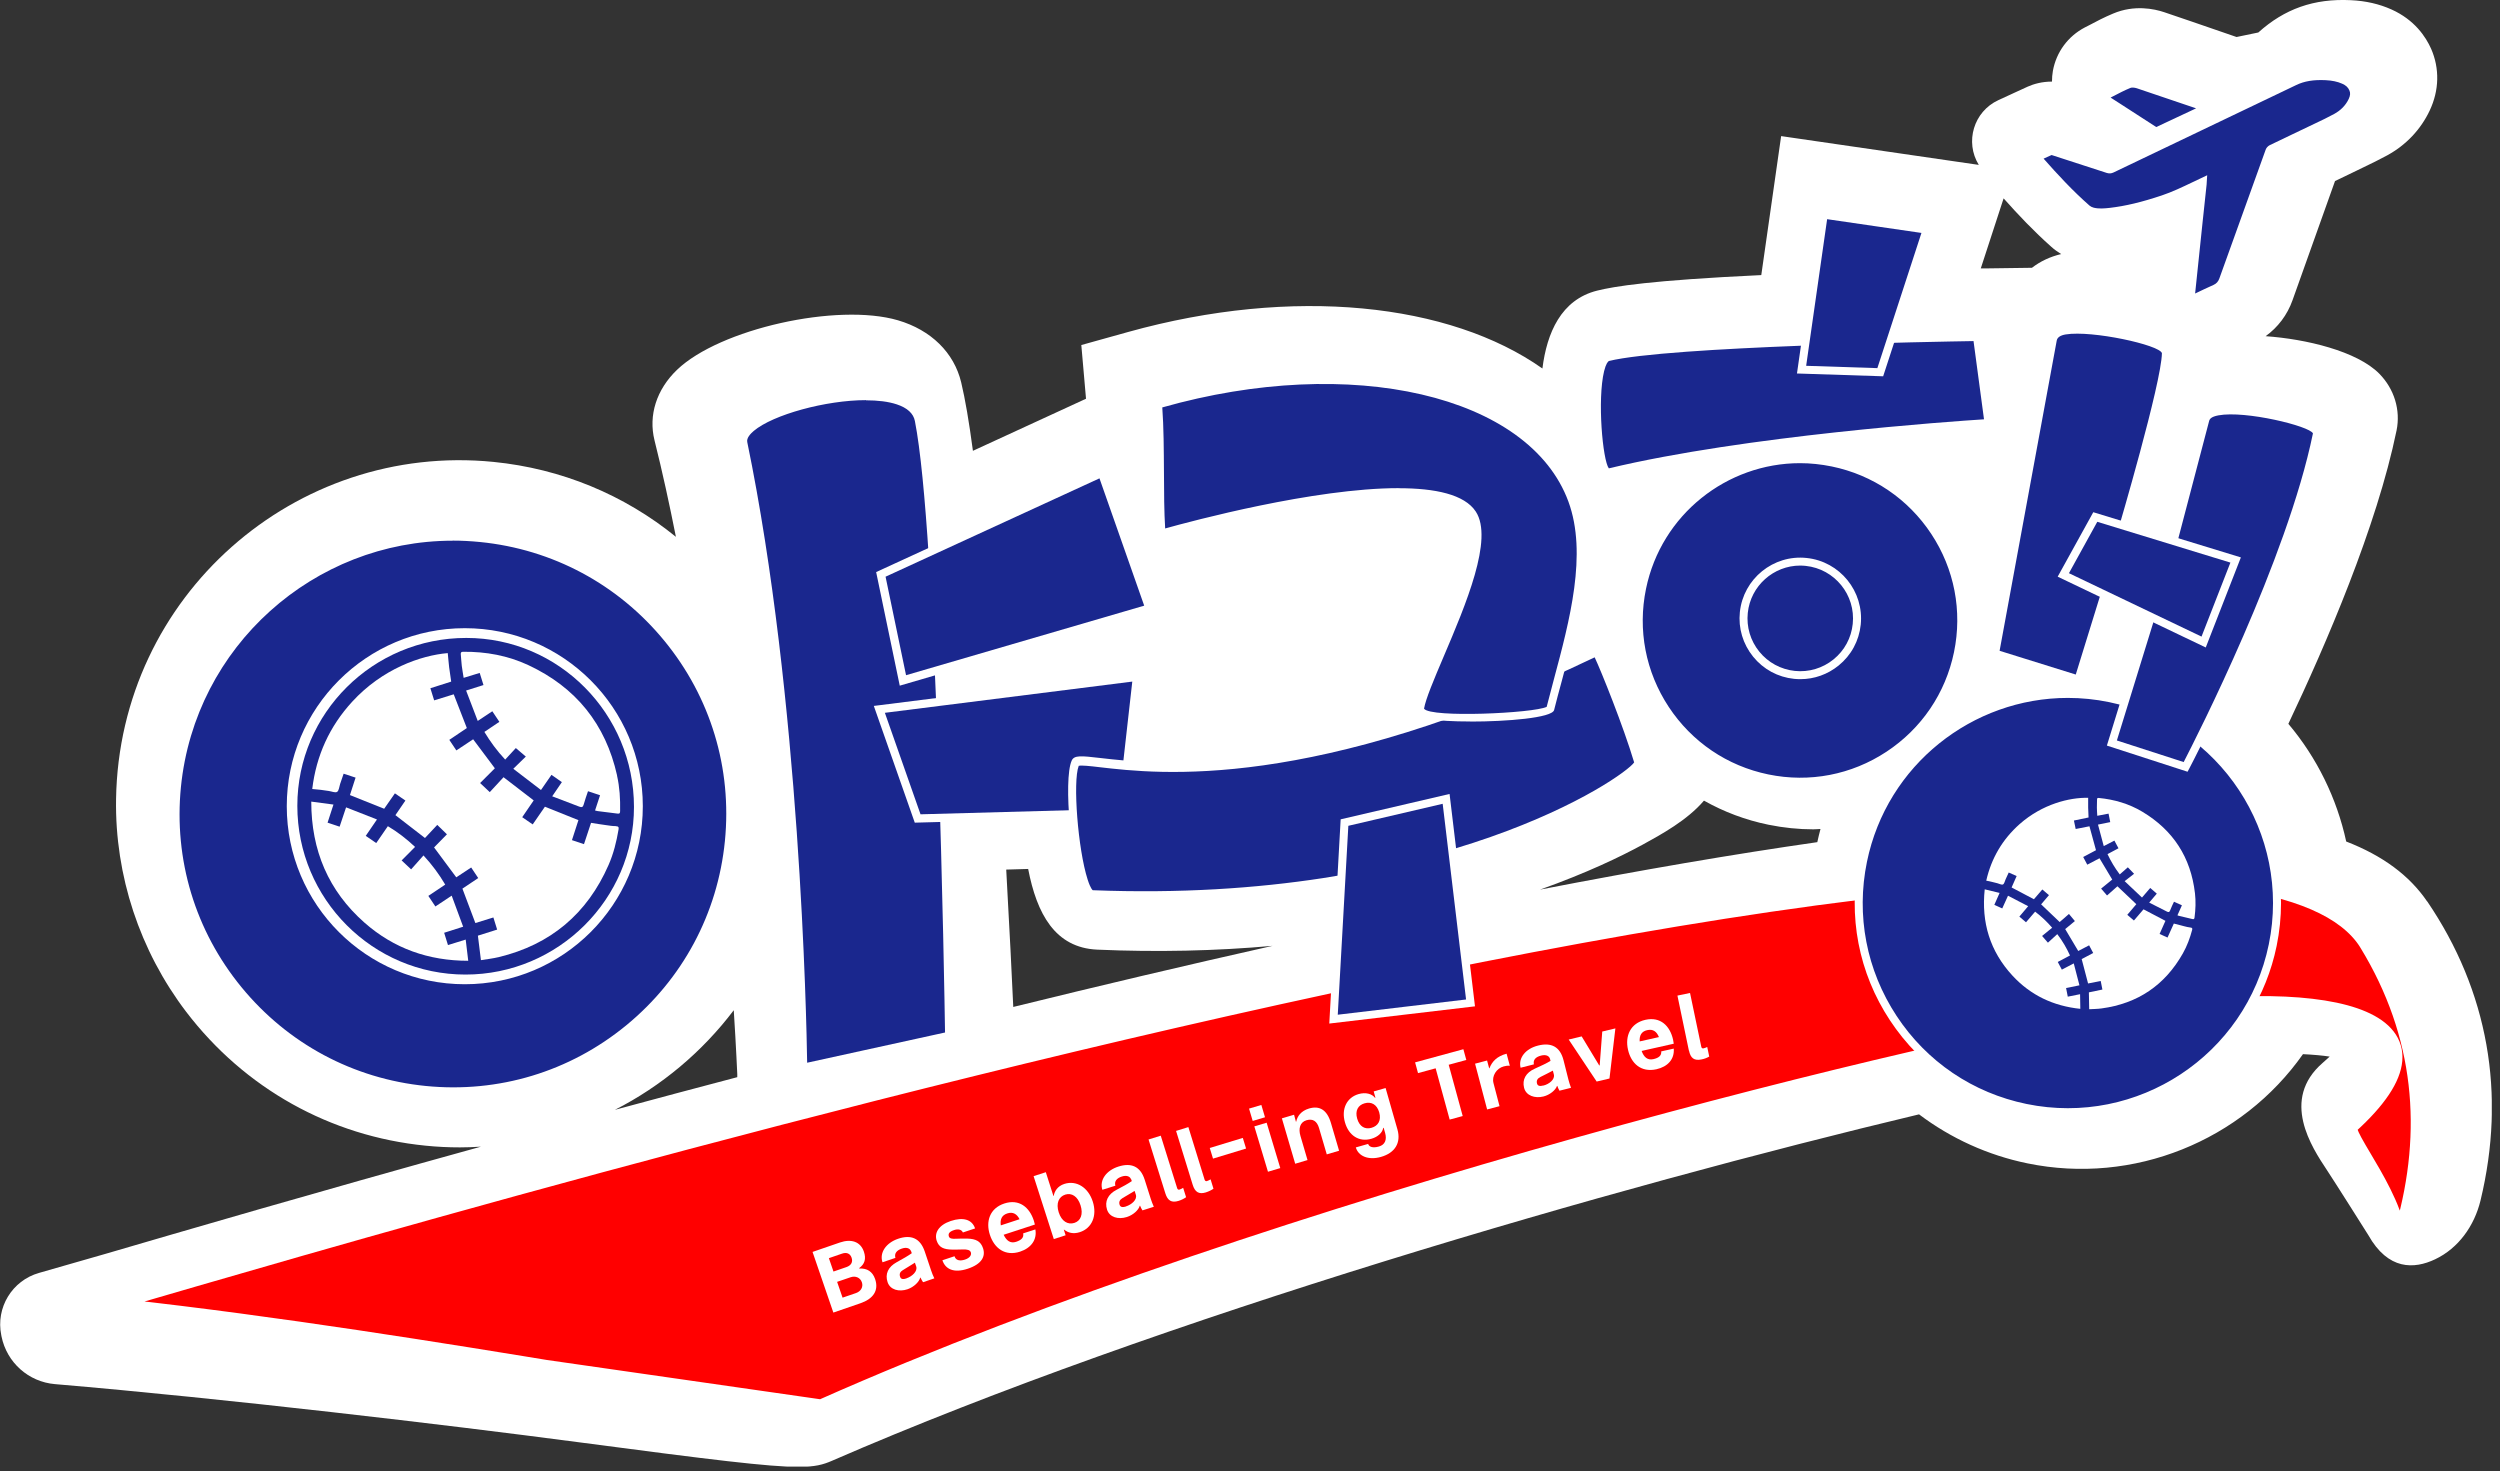 <svg width="277" height="163" viewBox="0 0 277 163" fill="none" xmlns="http://www.w3.org/2000/svg">
<rect x="0" y="0" width="277" height="163" fill="#333333" stroke="none"/>
<g clip-path="url(#clip0_1458_3798)">
<path d="M268.92 99.87C266.96 97 264.01 94.81 259.96 93.24C258.92 88.45 256.72 83.96 253.55 80.2C257.72 71.41 263.35 58.35 265.54 47.69C266 45.44 265.29 43.1 263.63 41.41C261.16 38.9 255.48 37.56 251.03 37.25C252.39 36.27 253.43 34.9 254.01 33.27C255.58 28.87 257.14 24.46 258.72 20.06C258.86 19.99 259 19.93 259.14 19.86L261.91 18.52C262.74 18.12 263.61 17.7 264.51 17.21C266.59 16.07 268.22 14.35 269.21 12.25C270.27 10.01 270.32 7.58 269.37 5.41C268.77 4.06 267.53 2.2 264.98 1.05C263.62 0.44 262.14 0.1 260.47 0.02C256.37 -0.18 253.12 0.99 250.22 3.6L247.81 4.1L246.01 3.48C243.94 2.77 241.88 2.05 239.79 1.35C238.69 0.98 236.48 0.51 234.14 1.5C233.16 1.91 232.29 2.36 231.53 2.77L231 3.04C229.13 4.02 227.84 5.77 227.46 7.85C227.39 8.25 227.36 8.64 227.36 9.04C226.24 9.04 225.32 9.31 224.67 9.6C224.23 9.79 223.79 10 223.34 10.21L221.41 11.1C218.69 12.36 217.68 15.72 219.25 18.27L197.35 15.08L195.15 30.48C182.83 31.06 178.87 31.73 176.97 32.2C172.96 33.2 171.39 36.9 170.9 40.83C160.63 33.58 143.31 31.69 125.01 36.78L119.81 38.23L120.33 44.18L107.8 49.95C107.37 46.72 106.94 44.21 106.5 42.37C105.71 39.07 103.16 36.57 99.5 35.49C92.78 33.52 79.73 36.44 75.01 40.98C72.74 43.16 71.83 46.01 72.52 48.79C73.39 52.26 74.17 55.85 74.89 59.48C69.16 54.82 62.2 51.93 54.69 51.18C32.74 48.99 13.22 66.01 12.86 88.53C12.72 97.01 15.49 105.36 20.63 112.11C27.11 120.6 36.59 125.89 47.15 126.94C48.43 127.07 49.69 127.13 50.95 127.13C51.74 127.13 52.52 127.1 53.29 127.05C34.64 132.21 19.78 136.56 11.71 138.92C10.31 139.33 7.16 140.23 4.32 141.04C1.34 141.89 -0.48 144.89 0.14 147.93L0.17 148.09C0.76 150.97 3.16 153.11 6.08 153.36C25.13 154.98 49.5 157.87 63.96 159.78C78.94 161.76 85.21 162.53 88.48 162.53C90.32 162.53 91.21 162.28 92.17 161.86C128.5 146.05 178.96 131.51 212.63 123.47C216.17 126.14 220.26 128 224.64 128.9C236.39 131.32 248.4 126.41 255.17 116.8C256.36 116.86 257.34 116.95 258.13 117.07C257.9 117.29 257.64 117.52 257.36 117.76C252.65 121.84 256.14 127.11 257.82 129.64C258.69 130.95 262.41 136.85 262.41 136.85C264.61 140.76 267.49 140.63 269.81 139.53C272.41 138.3 274.16 135.81 274.84 133.02C277.7 121.19 275.68 109.8 268.94 99.88L268.92 99.87ZM201.36 93.31C192.1 94.64 181.81 96.4 170.63 98.57C175.76 96.75 179.54 94.93 182.02 93.58C184.1 92.44 186.95 90.88 188.8 88.71C191 89.95 193.4 90.86 195.95 91.38C197.62 91.72 199.28 91.89 200.91 91.89C201.18 91.89 201.44 91.86 201.71 91.85C201.58 92.33 201.47 92.81 201.36 93.3V93.31ZM113.92 96.28C114.88 101.25 116.9 105.01 121.57 105.22C128.17 105.51 134.68 105.37 141 104.8C131.38 106.96 121.73 109.24 112.27 111.57C112.13 108.49 111.86 102.97 111.49 96.35L113.92 96.28ZM227.29 27.35C227.62 27.65 227.99 27.91 228.38 28.15C227.15 28.44 226.06 28.96 225.14 29.67L220.05 29.74C220.05 29.74 219.85 29.74 219.47 29.74L222 21.98C223.61 23.79 225.35 25.63 227.29 27.35ZM81.3 111.92C81.58 116.29 81.68 118.92 81.69 119.02V119.35C77.05 120.57 72.52 121.78 68.13 122.97C73.29 120.34 77.81 116.55 81.31 111.92H81.3Z" fill="white"/>
</g>
<path d="M225.704 17.408C226.209 17.178 226.697 16.948 227.193 16.735C227.264 16.708 227.371 16.735 227.45 16.761C229.489 17.417 231.528 18.082 233.566 18.747C233.717 18.791 233.832 18.782 233.974 18.72C240.719 15.485 247.464 12.259 254.218 9.032C255.317 8.509 256.487 8.394 257.675 8.447C258.366 8.483 259.04 8.589 259.678 8.873C260.13 9.077 260.494 9.36 260.698 9.83C260.91 10.3 260.822 10.734 260.618 11.16C260.228 11.984 259.598 12.595 258.81 13.03C257.897 13.526 256.957 13.952 256.018 14.404C254.564 15.104 253.101 15.795 251.648 16.495C251.559 16.54 251.462 16.646 251.426 16.735C249.707 21.486 248.005 26.245 246.294 31.005C246.135 31.448 245.86 31.767 245.426 31.962C244.628 32.326 243.83 32.707 243.041 33.088C242.917 33.15 242.829 33.097 242.793 32.99C242.758 32.866 242.731 32.733 242.74 32.609C243.024 29.879 243.307 27.158 243.6 24.428C243.742 23.072 243.892 21.725 244.034 20.369C244.034 20.298 244.043 20.218 244.052 20.112C243.919 20.174 243.804 20.227 243.697 20.28C242.368 20.918 241.047 21.583 239.638 22.053C237.741 22.682 235.809 23.214 233.814 23.445C233.158 23.524 232.494 23.586 231.847 23.418C231.616 23.365 231.377 23.25 231.2 23.09C229.223 21.361 227.459 19.429 225.731 17.462C225.722 17.444 225.713 17.426 225.687 17.399L225.704 17.408Z" fill="#1A278E"/>
<path d="M242.953 33.559C242.873 33.559 242.793 33.541 242.722 33.515C242.563 33.444 242.448 33.311 242.386 33.133C242.323 32.93 242.297 32.743 242.315 32.575C242.598 29.845 242.882 27.124 243.174 24.394L243.547 20.866L243.298 20.99C242.173 21.531 241.012 22.089 239.788 22.497C237.511 23.251 235.631 23.703 233.876 23.907C233.159 23.986 232.458 24.048 231.749 23.871C231.43 23.791 231.138 23.641 230.916 23.446C228.895 21.673 227.078 19.67 225.412 17.773L225.341 17.666L225.102 17.25L225.864 16.86C226.254 16.683 226.635 16.505 227.025 16.337C227.229 16.248 227.433 16.293 227.592 16.346C229.631 17.002 231.669 17.666 233.708 18.331C240.533 15.087 247.278 11.861 254.032 8.635C255.069 8.138 256.239 7.943 257.702 8.014C258.535 8.05 259.244 8.209 259.864 8.484C260.467 8.75 260.875 9.14 261.114 9.672C261.354 10.203 261.318 10.762 261.034 11.373C260.618 12.251 259.944 12.951 259.04 13.439C258.331 13.82 257.604 14.165 256.895 14.502L254.307 15.743C253.492 16.133 252.676 16.523 251.869 16.913C250.159 21.664 248.448 26.424 246.746 31.175C246.542 31.742 246.17 32.15 245.647 32.389C244.956 32.699 244.273 33.027 243.591 33.355L243.263 33.515C243.165 33.559 243.068 33.586 242.971 33.586L242.953 33.559ZM244.557 19.404L244.504 20.246C244.504 20.317 244.504 20.37 244.495 20.423L244.061 24.483C243.777 27.159 243.493 29.845 243.219 32.522C243.901 32.194 244.575 31.875 245.266 31.565C245.576 31.423 245.78 31.201 245.904 30.855C247.615 26.096 249.326 21.336 251.036 16.585C251.107 16.381 251.285 16.186 251.479 16.089C252.295 15.699 253.11 15.309 253.917 14.919L256.514 13.678C257.214 13.35 257.932 13.004 258.615 12.632C259.35 12.233 259.9 11.675 260.237 10.966C260.414 10.585 260.441 10.301 260.308 10.008C260.166 9.68 259.918 9.45 259.51 9.273C258.987 9.042 258.402 8.918 257.666 8.883C256.346 8.821 255.317 8.989 254.422 9.423C247.677 12.65 240.923 15.885 234.178 19.111C233.93 19.227 233.699 19.244 233.442 19.165C231.404 18.5 229.365 17.835 227.326 17.179C227.317 17.179 227.309 17.179 227.309 17.179C227.016 17.303 226.724 17.436 226.431 17.578C227.964 19.315 229.657 21.15 231.519 22.781C231.634 22.878 231.802 22.967 231.98 23.011C232.547 23.153 233.159 23.1 233.788 23.029C235.507 22.825 237.271 22.409 239.523 21.655C240.693 21.265 241.827 20.716 242.926 20.193L244.566 19.413L244.557 19.404Z" fill="white"/>
<path d="M244.486 11.948C244.229 12.072 243.999 12.178 243.768 12.285C242.2 13.02 240.631 13.747 239.071 14.492C238.929 14.563 238.831 14.554 238.699 14.465C236.997 13.357 235.286 12.258 233.575 11.159C233.504 11.115 233.434 11.07 233.38 11.008C233.239 10.858 233.256 10.618 233.442 10.53C234.249 10.113 235.047 9.679 235.88 9.333C236.164 9.218 236.58 9.253 236.89 9.36C239.363 10.184 241.836 11.035 244.3 11.877C244.353 11.895 244.398 11.921 244.486 11.957V11.948Z" fill="#1A278E"/>
<path d="M238.894 14.989C238.743 14.989 238.601 14.944 238.45 14.847C237.174 14.014 235.889 13.189 234.612 12.365L233.327 11.541C233.247 11.488 233.141 11.417 233.044 11.319C232.884 11.142 232.804 10.894 232.849 10.663C232.893 10.442 233.026 10.255 233.23 10.149L233.708 9.901C234.347 9.564 235.011 9.218 235.703 8.935C236.226 8.713 236.846 8.891 237.023 8.944C238.938 9.582 240.852 10.229 242.767 10.885L244.442 11.461C244.442 11.461 244.531 11.496 244.584 11.514L245.497 11.904L243.955 12.693L243.29 13.003C241.943 13.633 240.604 14.262 239.257 14.9C239.133 14.962 239.009 14.989 238.894 14.989ZM233.859 10.814L235.1 11.612C236.367 12.436 237.644 13.251 238.911 14.076C240.258 13.438 241.588 12.817 242.918 12.197L243.325 12.002L242.483 11.718C240.578 11.062 238.663 10.415 236.749 9.777C236.491 9.697 236.199 9.679 236.048 9.741C235.401 10.007 234.754 10.344 234.125 10.672L233.85 10.814H233.859Z" fill="white"/>
<path d="M13.484 144.421C13.628 144.38 13.778 144.336 13.934 144.291C14.748 144.054 15.725 143.769 16.853 143.44C18.22 143.042 19.808 142.579 21.597 142.059C28.133 140.159 37.38 137.492 48.479 134.395C70.677 128.202 100.279 120.288 130.407 113.351C160.539 106.414 191.179 100.457 215.459 98.171C227.602 97.028 238.128 96.805 246.196 97.828C250.229 98.339 253.627 99.159 256.297 100.319C258.915 101.455 260.803 102.904 261.923 104.678L261.923 104.685L261.99 104.793C268.056 114.738 268.946 125.346 265.934 135.977C265.799 135.395 265.616 134.811 265.402 134.233C264.834 132.703 264.031 131.176 263.251 129.807C262.893 129.181 262.547 128.597 262.228 128.06C261.837 127.402 261.487 126.813 261.207 126.296C260.955 125.83 260.786 125.469 260.706 125.21C260.68 125.123 260.668 125.062 260.663 125.023C263.824 122.163 265.488 119.657 265.674 117.519C265.77 116.417 265.471 115.432 264.818 114.59C264.173 113.758 263.2 113.088 261.977 112.558C259.536 111.5 255.971 110.948 251.575 110.873C247.168 110.797 241.881 111.2 235.969 112.083L236.042 112.577L235.969 112.083C215.428 115.154 141.57 133.07 90.936 155.55L13.484 144.421ZM13.484 144.421C30.752 146.333 49.068 149.29 63.587 151.684C64.752 151.876 65.892 152.064 67.005 152.248C73.182 153.269 78.528 154.152 82.623 154.758C85.04 155.116 87.013 155.375 88.46 155.509C89.184 155.576 89.766 155.611 90.203 155.612C90.421 155.613 90.594 155.605 90.725 155.591C90.79 155.583 90.841 155.575 90.879 155.567C90.897 155.562 90.911 155.559 90.921 155.555C90.926 155.554 90.93 155.553 90.932 155.552C90.934 155.551 90.935 155.551 90.936 155.55L90.936 155.55L13.484 144.421Z" fill="#FF0000" stroke="white"/>
<path d="M101.806 46.556C100.698 40.918 81.591 45.425 82.344 49.072C88.653 79.646 88.979 118.286 88.979 118.286L105.164 114.735C105.164 114.735 104.42 59.786 101.815 46.556H101.806Z" fill="#1A278E"/>
<path d="M88.526 118.829V118.285C88.526 117.899 88.126 79.329 81.89 49.15C81.745 48.457 82.09 47.765 82.907 47.072C85.893 44.547 95.225 42.469 99.636 43.942C101.116 44.433 102.014 45.31 102.241 46.458C104.828 59.575 105.6 114.164 105.6 114.716V115.076L88.517 118.829H88.526ZM95.951 44.336C91.512 44.336 85.657 45.941 83.515 47.747C83.134 48.072 82.698 48.545 82.798 48.992C88.644 77.295 89.361 112.937 89.433 117.75L104.71 114.401C104.638 109.649 103.83 59.137 101.37 46.651C101.207 45.809 100.526 45.187 99.355 44.801C98.429 44.494 97.249 44.354 95.951 44.354V44.336Z" fill="white"/>
<path d="M125.975 75.002L124.277 90.07L101.675 90.687L97.427 78.597L125.975 75.002Z" fill="#1A278E"/>
<path d="M101.357 91.151L96.819 78.216L126.492 74.477L124.686 90.516L101.357 91.151ZM98.044 78.979L101.993 90.225L123.869 89.626L125.457 75.52L98.044 78.979Z" fill="white"/>
<path d="M127.359 67.415L122.076 52.383L97.603 63.639L100.036 75.394L127.359 67.415Z" fill="#1A278E"/>
<path d="M99.691 75.966L97.077 63.385L122.329 51.775L127.939 67.724L99.682 75.975L99.691 75.966ZM98.121 63.903L100.39 74.813L126.777 67.107L121.821 53.001L98.13 63.894L98.121 63.903Z" fill="white"/>
<path d="M178.169 39.567C176.166 40.063 176.937 52.667 178.24 52.348C194.788 48.368 220.333 46.861 220.333 46.861L219.057 37.324C219.057 37.324 185.304 37.785 178.169 39.558V39.567Z" fill="#1A278E"/>
<path d="M178.178 52.807C177.478 52.807 177.185 51.637 177.079 51.176C176.423 48.49 175.891 39.671 178.063 39.139C185.162 37.375 217.674 36.914 219.057 36.897H219.447L220.838 47.285L220.36 47.311C220.102 47.329 194.664 48.853 178.346 52.78C178.293 52.798 178.231 52.798 178.178 52.798V52.807ZM178.275 39.999C178.178 40.025 177.938 40.291 177.735 41.124C176.972 44.289 177.575 50.981 178.258 51.894C193.414 48.268 216.247 46.691 219.828 46.46L218.667 37.792C214.864 37.854 184.861 38.368 178.266 39.999H178.275Z" fill="white"/>
<path d="M202.074 23.787L213.482 25.445L208.332 41.239L199.619 40.956L202.074 23.787Z" fill="#1A278E"/>
<path d="M208.651 41.693L199.104 41.383L201.693 23.283L214.066 25.091L208.651 41.702V41.693ZM200.124 40.532L208.012 40.789L212.896 25.809L202.446 24.285L200.124 40.523V40.532Z" fill="white"/>
<path d="M119.152 84.538C119.873 82.939 137.205 91.246 176.841 72.192C177.005 72.112 180.194 79.937 181.541 84.49C181.964 85.918 160.139 100.681 121.067 99.145C119.506 99.084 118.113 86.846 119.152 84.538Z" fill="#1A278E"/>
<path d="M155.389 96.643C146.151 98.786 134.649 100.193 121.075 99.653C120.717 99.641 120.399 99.365 120.112 98.838C118.702 96.208 117.785 86.414 118.744 84.273C119.02 83.658 119.795 83.743 121.87 83.982C128.312 84.724 145.433 86.71 176.638 71.71L176.819 71.626L177.015 71.729C177.632 72.073 181.048 81.266 181.955 84.352C182.026 84.58 181.976 84.835 181.815 85.084C180.644 86.936 171.464 92.903 155.387 96.633L155.389 96.643ZM119.519 84.867C118.852 86.58 119.434 94.109 120.51 97.453C120.844 98.499 121.076 98.636 121.076 98.636C159.688 100.15 179.965 86.129 181.064 84.474C179.878 80.499 177.399 74.322 176.689 72.833C145.502 87.754 128.325 85.76 121.844 85.006C120.787 84.88 119.797 84.771 119.517 84.857L119.519 84.867Z" fill="white"/>
<path d="M199.45 86.615C209.319 86.615 217.319 78.615 217.319 68.746C217.319 58.877 209.319 50.877 199.45 50.877C189.582 50.877 181.582 58.877 181.582 68.746C181.582 78.615 189.582 86.615 199.45 86.615Z" fill="#1A278E"/>
<path d="M199.45 87.057C198.227 87.057 196.995 86.933 195.754 86.685C190.968 85.701 186.846 82.909 184.152 78.823C181.457 74.737 180.518 69.853 181.511 65.058C183.54 55.166 193.246 48.784 203.129 50.814C207.915 51.798 212.037 54.59 214.731 58.676C217.426 62.762 218.356 67.646 217.373 72.441C215.591 81.092 207.951 87.066 199.442 87.066L199.45 87.057ZM199.442 51.319C191.349 51.319 184.072 57.001 182.379 65.235C181.44 69.791 182.335 74.444 184.896 78.326C187.458 82.209 191.376 84.868 195.932 85.807C200.487 86.747 205.141 85.852 209.023 83.29C212.905 80.728 215.564 76.811 216.504 72.255C217.443 67.699 216.548 63.046 213.987 59.163C211.425 55.281 207.507 52.622 202.952 51.683C201.773 51.443 200.594 51.319 199.442 51.319Z" fill="white"/>
<path d="M50.193 120.936C67.167 120.936 80.928 107.175 80.928 90.2C80.928 73.226 67.167 59.465 50.193 59.465C33.218 59.465 19.457 73.226 19.457 90.2C19.457 107.175 33.218 120.936 50.193 120.936Z" fill="#1A278E"/>
<path d="M50.246 121.389C49.203 121.389 48.15 121.334 47.106 121.235C38.818 120.408 31.339 116.405 26.065 109.961C20.782 103.516 18.331 95.401 19.157 87.104C20.864 69.994 36.168 57.449 53.287 59.155C61.575 59.981 69.055 63.984 74.328 70.429C79.611 76.874 82.062 84.989 81.236 93.286C80.41 101.582 76.407 109.053 69.962 114.327C64.334 118.938 57.436 121.389 50.256 121.389H50.246ZM50.165 59.909C34.806 59.909 21.608 71.591 20.047 87.195C19.248 95.246 21.626 103.125 26.755 109.38C31.883 115.634 39.136 119.528 47.188 120.327C55.239 121.126 63.118 118.747 69.372 113.619C75.626 108.49 79.521 101.237 80.319 93.186C81.118 85.134 78.74 77.255 73.611 71.001C68.483 64.747 61.23 60.853 53.178 60.054C52.162 59.954 51.154 59.9 50.156 59.9L50.165 59.909Z" fill="white"/>
<path d="M68.237 91.534C67.874 91.534 67.511 91.48 67.157 91.425C66.603 91.353 66.059 91.262 65.487 91.171C65.233 91.952 64.969 92.733 64.706 93.531C64.243 93.377 63.808 93.232 63.372 93.087C63.626 92.315 63.862 91.571 64.089 90.872C62.827 90.363 61.611 89.882 60.377 89.383C59.941 90.019 59.487 90.672 59.024 91.344C58.634 91.071 58.252 90.808 57.862 90.545C58.307 89.891 58.733 89.274 59.133 88.684C58.026 87.831 56.945 86.996 55.792 86.115C55.293 86.66 54.749 87.25 54.267 87.767C53.877 87.395 53.541 87.087 53.196 86.76C53.75 86.206 54.304 85.652 54.83 85.126C54.032 84.055 53.233 82.993 52.425 81.912C51.826 82.312 51.199 82.72 50.564 83.147C50.292 82.748 50.047 82.366 49.783 81.976C50.464 81.522 51.127 81.077 51.726 80.669C51.227 79.389 50.755 78.173 50.273 76.929C49.575 77.147 48.848 77.365 48.104 77.601C47.959 77.147 47.832 76.72 47.687 76.257C48.476 76.003 49.239 75.767 49.992 75.522C49.91 74.959 49.829 74.451 49.765 73.934C49.702 73.407 49.665 72.881 49.611 72.363C46.624 72.617 42.349 74.115 39.018 77.755C36.513 80.487 35.042 83.71 34.597 87.422C34.933 87.459 35.233 87.477 35.532 87.513C35.832 87.549 36.131 87.595 36.431 87.64C36.748 87.686 37.148 87.867 37.348 87.74C37.556 87.613 37.584 87.177 37.683 86.869C37.81 86.496 37.938 86.115 38.074 85.725C38.537 85.879 38.954 86.015 39.399 86.161C39.181 86.823 38.972 87.477 38.773 88.094C40.044 88.602 41.287 89.102 42.567 89.61C42.939 89.074 43.339 88.493 43.756 87.903C44.156 88.176 44.528 88.439 44.918 88.702C44.528 89.265 44.156 89.81 43.811 90.318C44.9 91.162 45.971 91.979 47.087 92.851C47.541 92.37 48.022 91.852 48.449 91.398C48.812 91.752 49.148 92.079 49.52 92.442C49.039 92.923 48.549 93.422 48.095 93.894C48.903 94.975 49.72 96.082 50.555 97.208C51.081 96.863 51.635 96.49 52.207 96.118C52.479 96.527 52.724 96.899 52.988 97.289C52.361 97.707 51.78 98.097 51.236 98.46C51.717 99.749 52.189 101.002 52.67 102.273C53.314 102.073 53.986 101.864 54.667 101.655C54.812 102.118 54.939 102.545 55.084 102.999C54.349 103.235 53.65 103.453 52.951 103.671C53.06 104.578 53.169 105.459 53.287 106.385C53.95 106.276 54.612 106.203 55.257 106.049C61.003 104.66 65.06 101.247 67.43 95.837C67.983 94.575 68.31 93.25 68.537 91.897C68.582 91.643 68.51 91.552 68.237 91.543V91.534Z" fill="white"/>
<path d="M68.374 85.925C67.103 80.233 63.808 76.157 58.543 73.698C56.264 72.635 53.832 72.191 51.318 72.218C51.118 72.218 51.036 72.281 51.054 72.49C51.1 72.917 51.109 73.344 51.163 73.761C51.218 74.197 51.299 74.632 51.372 75.105C51.989 74.914 52.552 74.741 53.151 74.56C53.296 75.023 53.432 75.459 53.569 75.903C52.933 76.103 52.334 76.294 51.644 76.511C52.08 77.655 52.498 78.745 52.933 79.879C53.523 79.489 54.023 79.153 54.549 78.808C54.821 79.216 55.066 79.589 55.33 79.979C54.767 80.36 54.222 80.723 53.669 81.096C54.331 82.185 55.057 83.183 55.974 84.164C56.41 83.692 56.818 83.247 57.154 82.884C57.535 83.21 57.88 83.501 58.261 83.828C57.799 84.282 57.363 84.69 56.873 85.18C57.898 85.97 58.906 86.742 59.941 87.531C60.358 86.932 60.721 86.406 61.103 85.852C61.502 86.124 61.874 86.388 62.255 86.66C61.901 87.177 61.566 87.667 61.184 88.23C62.219 88.621 63.2 88.993 64.18 89.374C64.461 89.483 64.597 89.438 64.679 89.12C64.806 88.639 64.988 88.167 65.151 87.667C65.623 87.822 66.05 87.967 66.486 88.112C66.295 88.693 66.122 89.229 65.932 89.801C66.05 89.828 66.15 89.864 66.249 89.873C66.967 89.964 67.693 90.046 68.41 90.145C68.664 90.182 68.709 90.082 68.709 89.855C68.737 88.53 68.655 87.213 68.365 85.925H68.374Z" fill="white"/>
<path d="M49.629 104.694C49.484 104.231 49.348 103.796 49.212 103.351C49.91 103.124 50.582 102.915 51.317 102.679C50.891 101.517 50.473 100.41 50.047 99.239C49.393 99.675 48.821 100.056 48.24 100.437C47.968 100.029 47.723 99.657 47.46 99.266C48.095 98.84 48.703 98.431 49.33 98.014C48.649 96.861 47.886 95.826 46.924 94.782C46.434 95.336 45.98 95.853 45.553 96.325C45.172 95.962 44.836 95.653 44.501 95.336C44.991 94.837 45.481 94.346 45.989 93.838C45.063 92.967 44.074 92.195 42.975 91.541C42.549 92.168 42.131 92.767 41.687 93.411C41.296 93.139 40.924 92.885 40.525 92.613C40.933 92.013 41.323 91.442 41.768 90.797C40.606 90.334 39.49 89.899 38.346 89.454C38.092 90.216 37.865 90.897 37.629 91.596C37.166 91.442 36.739 91.296 36.295 91.151C36.513 90.48 36.721 89.844 36.948 89.145C36.122 89.036 35.333 88.927 34.488 88.818C34.488 94.228 36.395 98.713 40.389 102.234C43.638 105.094 47.487 106.455 51.88 106.455C51.78 105.638 51.69 104.885 51.599 104.104C50.909 104.322 50.292 104.513 49.638 104.713L49.629 104.694Z" fill="white"/>
<path d="M51.499 69.603C40.606 69.603 31.774 78.436 31.774 89.328C31.774 100.221 40.606 109.053 51.499 109.053C62.392 109.053 71.224 100.221 71.224 89.328C71.224 78.436 62.392 69.603 51.499 69.603ZM51.581 107.982C41.296 107.982 32.945 99.604 32.945 89.283C32.945 79.007 41.342 70.675 51.672 70.684C61.92 70.684 70.244 79.089 70.244 89.41C70.244 99.631 61.847 107.982 51.572 107.982H51.581Z" fill="white"/>
<path d="M162.934 111.128L147.759 112.921L148.967 91.146L160.232 88.517L162.934 111.128Z" fill="#1A278E"/>
<path d="M147.284 113.419L148.545 90.782L160.613 87.971L163.428 111.502L147.283 113.41L147.284 113.419ZM149.396 91.499L148.225 112.43L162.44 110.743L159.849 89.061L149.396 91.499Z" fill="white"/>
<path d="M199.468 74.807C202.944 74.807 205.762 71.989 205.762 68.514C205.762 65.038 202.944 62.221 199.468 62.221C195.993 62.221 193.175 65.038 193.175 68.514C193.175 71.989 195.993 74.807 199.468 74.807Z" fill="#1A278E"/>
<path d="M199.486 75.251C199.247 75.251 199.016 75.242 198.777 75.216C196.986 75.029 195.382 74.161 194.247 72.76C193.113 71.36 192.59 69.605 192.776 67.823C193.157 64.127 196.49 61.433 200.168 61.823C203.864 62.204 206.55 65.528 206.169 69.215C205.983 71.005 205.114 72.61 203.714 73.744C202.499 74.728 201.019 75.251 199.486 75.251ZM199.468 62.665C196.517 62.665 193.964 64.907 193.654 67.912C193.494 69.463 193.946 70.988 194.93 72.202C195.914 73.416 197.314 74.17 198.865 74.338C200.417 74.498 201.941 74.046 203.155 73.062C204.37 72.078 205.123 70.677 205.283 69.126C205.619 65.918 203.279 63.037 200.071 62.7C199.867 62.682 199.663 62.665 199.459 62.665H199.468Z" fill="white"/>
<path d="M229.126 123.231C241.922 123.231 252.295 112.858 252.295 100.062C252.295 87.266 241.922 76.893 229.126 76.893C216.33 76.893 205.957 87.266 205.957 100.062C205.957 112.858 216.33 123.231 229.126 123.231Z" fill="#1A278E"/>
<path d="M229.126 123.676C227.557 123.676 225.961 123.517 224.366 123.189C218.188 121.921 212.879 118.314 209.404 113.049C205.93 107.784 204.724 101.482 205.992 95.304C208.615 82.549 221.122 74.315 233.876 76.93C246.631 79.553 254.874 92.06 252.251 104.814C249.955 115.965 240.099 123.676 229.126 123.676ZM229.117 77.329C218.56 77.329 209.067 84.739 206.86 95.481C205.637 101.429 206.807 107.491 210.14 112.561C213.473 117.631 218.596 121.097 224.543 122.32C236.819 124.846 248.856 116.913 251.382 104.637C253.908 92.361 245.975 80.324 233.699 77.798C232.166 77.479 230.624 77.329 229.117 77.329Z" fill="white"/>
<path d="M242.713 102.773C242.465 102.747 242.226 102.684 241.986 102.622C241.614 102.534 241.251 102.427 240.861 102.33C240.63 102.844 240.4 103.358 240.161 103.881C239.859 103.748 239.576 103.615 239.283 103.482C239.513 102.968 239.726 102.481 239.93 102.029C239.106 101.594 238.308 101.178 237.501 100.752C237.156 101.151 236.801 101.568 236.438 101.993C236.19 101.78 235.95 101.577 235.702 101.364C236.057 100.947 236.385 100.557 236.704 100.185C236.012 99.529 235.33 98.882 234.612 98.2C234.231 98.536 233.823 98.9 233.46 99.219C233.22 98.944 233.016 98.705 232.804 98.457C233.22 98.12 233.637 97.774 234.036 97.455C233.566 96.666 233.096 95.886 232.626 95.097C232.192 95.328 231.74 95.558 231.27 95.806C231.12 95.514 230.969 95.239 230.818 94.956C231.315 94.69 231.793 94.441 232.236 94.202C231.988 93.298 231.749 92.429 231.51 91.552C231.013 91.649 230.508 91.747 229.985 91.853C229.923 91.534 229.861 91.233 229.79 90.914C230.349 90.798 230.88 90.683 231.412 90.577C231.394 90.187 231.377 89.832 231.368 89.478C231.368 89.114 231.368 88.76 231.368 88.396C229.32 88.352 226.298 89.079 223.772 91.312C221.875 92.997 220.643 95.088 220.076 97.579C220.306 97.623 220.51 97.659 220.705 97.712C220.909 97.756 221.104 97.809 221.308 97.863C221.52 97.916 221.777 98.067 221.928 97.996C222.079 97.925 222.132 97.623 222.221 97.428C222.336 97.18 222.451 96.932 222.566 96.675C222.868 96.808 223.151 96.941 223.444 97.065C223.249 97.508 223.063 97.934 222.885 98.332C223.71 98.767 224.525 99.201 225.358 99.635C225.651 99.29 225.961 98.926 226.289 98.554C226.537 98.767 226.777 98.971 227.025 99.183C226.723 99.538 226.431 99.884 226.156 100.203C226.839 100.859 227.503 101.488 228.212 102.162C228.558 101.869 228.922 101.55 229.241 101.266C229.462 101.532 229.666 101.78 229.897 102.055C229.533 102.348 229.17 102.658 228.824 102.942C229.294 103.739 229.772 104.546 230.269 105.37C230.65 105.175 231.058 104.962 231.474 104.741C231.634 105.042 231.776 105.308 231.926 105.592C231.474 105.831 231.04 106.061 230.65 106.265C230.889 107.178 231.12 108.065 231.359 108.969C231.811 108.88 232.281 108.783 232.759 108.694C232.821 109.022 232.884 109.323 232.946 109.642C232.431 109.749 231.935 109.846 231.448 109.953C231.457 110.573 231.474 111.185 231.483 111.823C231.944 111.796 232.396 111.796 232.848 111.734C236.863 111.194 239.868 109.164 241.862 105.636C242.323 104.821 242.651 103.934 242.89 103.03C242.935 102.862 242.89 102.791 242.713 102.773Z" fill="white"/>
<path d="M243.201 98.961C242.74 94.999 240.79 91.986 237.368 89.938C235.888 89.052 234.266 88.582 232.547 88.414C232.414 88.405 232.352 88.431 232.352 88.582C232.352 88.874 232.334 89.167 232.334 89.46C232.334 89.761 232.361 90.062 232.378 90.39C232.813 90.31 233.211 90.231 233.628 90.151C233.69 90.479 233.752 90.78 233.814 91.09C233.371 91.179 232.946 91.268 232.458 91.365C232.671 92.172 232.884 92.952 233.096 93.749C233.522 93.528 233.894 93.333 234.275 93.138C234.426 93.43 234.576 93.705 234.727 93.989C234.319 94.21 233.921 94.414 233.513 94.636C233.885 95.425 234.311 96.151 234.869 96.887C235.197 96.595 235.507 96.32 235.764 96.098C236.003 96.347 236.216 96.568 236.456 96.816C236.11 97.091 235.782 97.339 235.41 97.632C236.057 98.243 236.686 98.837 237.333 99.449C237.661 99.068 237.945 98.74 238.246 98.385C238.494 98.598 238.733 98.811 238.973 99.014C238.689 99.342 238.432 99.653 238.131 100.007C238.804 100.344 239.451 100.672 240.09 101C240.276 101.097 240.373 101.08 240.453 100.867C240.568 100.548 240.728 100.238 240.878 99.91C241.189 100.051 241.463 100.176 241.756 100.309C241.588 100.69 241.428 101.044 241.26 101.416C241.339 101.443 241.401 101.479 241.472 101.487C241.96 101.603 242.438 101.709 242.926 101.833C243.094 101.877 243.13 101.806 243.156 101.656C243.272 100.761 243.307 99.856 243.201 98.952V98.961Z" fill="white"/>
<path d="M229.108 110.423C229.046 110.095 228.984 109.794 228.922 109.475C229.418 109.377 229.888 109.28 230.402 109.173C230.189 108.358 229.985 107.569 229.773 106.745C229.294 106.993 228.877 107.215 228.452 107.436C228.292 107.144 228.151 106.869 228 106.585C228.461 106.337 228.904 106.107 229.356 105.867C228.975 105.034 228.532 104.272 227.947 103.501C227.574 103.838 227.229 104.157 226.91 104.449C226.67 104.174 226.475 103.944 226.263 103.705C226.635 103.403 226.998 103.102 227.379 102.792C226.812 102.136 226.192 101.542 225.491 101.01C225.155 101.409 224.827 101.781 224.481 102.189C224.233 101.976 223.994 101.772 223.745 101.56C224.064 101.178 224.375 100.815 224.72 100.407C223.958 100.008 223.231 99.636 222.487 99.246C222.256 99.751 222.052 100.195 221.849 100.655C221.547 100.523 221.264 100.39 220.971 100.257C221.166 99.814 221.352 99.397 221.556 98.936C221.007 98.803 220.475 98.679 219.907 98.537C219.517 102.224 220.501 105.406 222.974 108.092C224.986 110.272 227.503 111.469 230.499 111.779C230.491 111.212 230.482 110.698 230.473 110.157C229.985 110.255 229.551 110.343 229.099 110.432L229.108 110.423Z" fill="white"/>
<path d="M227.45 37.665C227.574 37.009 228.168 36.716 228.824 36.619C231.474 36.193 240.001 37.682 239.983 39.136C239.939 42.522 235.126 58.786 235.126 58.786L240.71 60.391L244.344 46.537C244.503 45.925 245.088 45.704 245.718 45.58C248.882 44.986 256.966 46.856 256.708 48.097C253.58 63.307 242.163 84.961 242.163 84.961L233.991 82.31L238.228 68.572L233.185 65.868L230.277 75.264L221.042 72.383L227.441 37.638L227.45 37.665Z" fill="#1A278E"/>
<path d="M242.385 85.51L233.442 82.611L237.705 68.802L233.46 66.533L230.579 75.839L220.545 72.711L227.016 37.575C227.158 36.831 227.769 36.326 228.753 36.166C231.066 35.785 238.335 36.884 239.992 38.311C240.285 38.559 240.426 38.834 240.426 39.127C240.382 42.264 236.456 55.817 235.676 58.476L240.391 59.832L243.91 46.421C244.149 45.526 245 45.26 245.629 45.145C248.475 44.604 255.503 46.014 256.851 47.387C257.161 47.698 257.179 47.999 257.143 48.185C254.041 63.28 242.678 84.951 242.562 85.173L242.385 85.501V85.51ZM234.55 82.044L241.951 84.437C243.387 81.654 253.411 61.977 256.274 48.017C255.893 47.21 248.794 45.464 245.798 46.022C245 46.173 244.832 46.421 244.77 46.652L241.02 60.94L234.576 59.087L234.701 58.662C234.745 58.502 239.496 42.415 239.54 39.127C239.265 38.214 231.802 36.583 228.895 37.053C228.292 37.15 227.946 37.38 227.884 37.744L221.556 72.108L229.994 74.74L232.928 65.247L238.769 68.376L234.55 82.044Z" fill="white"/>
<path d="M244.159 71.135L247.704 62.041L232.157 57.281L228.612 63.699L244.159 71.135Z" fill="#1A278E"/>
<path d="M244.398 71.74L227.991 63.896L231.936 56.752L248.289 61.76L244.398 71.74ZM229.232 63.506L243.928 70.535L247.128 62.336L232.379 57.816L229.241 63.506H229.232Z" fill="white"/>
<path d="M92.337 145.44L90.03 138.713L93.075 137.665C94.297 137.249 95.332 137.552 95.717 138.678C95.998 139.498 95.796 140.076 95.196 140.505L95.216 140.557C96.074 140.497 96.68 140.901 96.96 141.713C97.407 143.013 96.725 143.925 95.329 144.403L92.345 145.431L92.337 145.44ZM91.84 139.404L92.349 140.887L93.797 140.389C94.294 140.213 94.524 139.846 94.358 139.358C94.191 138.869 93.785 138.73 93.288 138.905L91.84 139.404ZM93.345 143.784L94.837 143.274C95.378 143.087 95.674 142.602 95.496 142.079C95.32 141.555 94.785 141.333 94.244 141.52L92.752 142.029L93.354 143.774L93.345 143.784Z" fill="white"/>
<path d="M100.942 138.638C100.838 138.342 100.491 138.146 99.924 138.343C99.331 138.541 99.073 138.9 99.213 139.373L97.781 139.861C97.417 138.788 98.188 137.702 99.515 137.254C100.92 136.776 101.951 137.168 102.46 138.66L103.169 140.772C103.264 141.061 103.385 141.356 103.524 141.642L102.276 142.068C102.171 141.932 102.072 141.715 101.993 141.559L101.958 141.561C101.848 142.028 101.256 142.608 100.557 142.847C99.615 143.169 98.626 142.916 98.344 142.061C98.042 141.171 98.401 140.363 99.369 139.844C100.034 139.483 100.621 139.143 101.024 138.856L100.96 138.655L100.942 138.638ZM100.444 141.636C101.055 141.428 101.692 140.864 101.514 140.323L101.369 139.904C100.957 140.182 100.482 140.445 100.043 140.725C99.75 140.899 99.611 141.137 99.735 141.477C99.829 141.765 100.113 141.759 100.444 141.645L100.444 141.636Z" fill="white"/>
<path d="M105.763 139.205C105.899 139.624 106.297 139.764 106.917 139.564C107.458 139.386 107.663 139.057 107.569 138.76C107.475 138.489 107.153 138.425 106.692 138.439C106.417 138.444 105.841 138.464 105.495 138.455C104.562 138.439 104.036 138.217 103.786 137.475C103.504 136.62 103.984 135.744 105.345 135.285C106.733 134.825 107.707 135.123 108.04 136.109L106.687 136.558C106.565 136.263 106.203 136.121 105.697 136.297C105.174 136.474 105.034 136.703 105.138 137.008C105.222 137.253 105.542 137.272 105.914 137.254C106.312 137.234 106.756 137.229 107.164 137.236C108.124 137.259 108.67 137.533 108.922 138.31C109.214 139.192 108.805 140.056 107.216 140.579C105.68 141.09 104.742 140.622 104.418 139.636L105.771 139.187L105.763 139.205Z" fill="white"/>
<path d="M111.198 136.803C111.525 137.487 111.958 137.794 112.578 137.595C113.189 137.395 113.458 137.107 113.365 136.659L114.719 136.219C114.918 137.362 114.253 138.274 113.031 138.681C111.372 139.226 110.173 138.318 109.682 136.825C109.2 135.349 109.65 133.88 111.283 133.346C112.916 132.812 114.063 133.758 114.545 135.233C114.588 135.373 114.631 135.522 114.665 135.68L111.207 136.811L111.198 136.803ZM112.967 135.09C112.672 134.51 112.233 134.239 111.604 134.448C110.993 134.647 110.794 135.11 110.889 135.771L112.967 135.09Z" fill="white"/>
<path d="M116.761 137.289L114.522 130.319L115.876 129.879L116.717 132.508L116.752 132.506C116.834 132.014 117.151 131.43 117.928 131.178C119.265 130.748 120.574 131.561 121.079 133.133C121.583 134.705 120.987 136.093 119.642 136.524C118.917 136.755 118.35 136.597 117.907 136.247L117.871 136.249L118.071 136.869L116.761 137.289ZM119.041 135.498C119.748 135.267 120.04 134.543 119.724 133.547C119.408 132.551 118.74 132.141 118.032 132.362C117.307 132.594 116.989 133.329 117.305 134.325C117.621 135.32 118.316 135.729 119.041 135.498Z" fill="white"/>
<path d="M125.322 130.677C125.228 130.38 124.88 130.176 124.312 130.355C123.709 130.545 123.452 130.904 123.582 131.376L122.141 131.83C121.794 130.747 122.592 129.678 123.92 129.256C125.335 128.804 126.359 129.223 126.833 130.717L127.507 132.84C127.601 133.128 127.714 133.424 127.843 133.711L126.585 134.111C126.481 133.965 126.39 133.757 126.32 133.591L126.285 133.593C126.166 134.061 125.564 134.623 124.856 134.845C123.904 135.15 122.923 134.871 122.659 134.023C122.374 133.123 122.751 132.323 123.729 131.822C124.404 131.477 125 131.146 125.403 130.868L125.34 130.667L125.322 130.677ZM124.762 133.669C125.382 133.47 126.029 132.923 125.851 132.372L125.714 131.953C125.293 132.223 124.818 132.477 124.379 132.748C124.086 132.922 123.946 133.151 124.052 133.492C124.146 133.78 124.421 133.784 124.762 133.678L124.762 133.669Z" fill="white"/>
<path d="M129.118 132.216L127.258 126.256L128.612 125.834L130.43 131.654C130.471 131.776 130.563 131.842 130.677 131.81C130.799 131.768 130.973 131.697 131.093 131.611L131.42 132.651C131.171 132.823 130.903 132.961 130.588 133.057C129.802 133.3 129.371 133.029 129.118 132.216Z" fill="white"/>
<path d="M132.15 131.275L130.308 125.305L131.671 124.882L133.471 130.712C133.513 130.834 133.605 130.9 133.718 130.868C133.841 130.826 134.014 130.755 134.134 130.67L134.453 131.71C134.204 131.882 133.935 132.011 133.621 132.115C132.834 132.359 132.404 132.087 132.15 131.275Z" fill="white"/>
<path d="M134.402 128.375L134.041 127.195L137.704 126.08L138.065 127.26L134.402 128.375Z" fill="white"/>
<path d="M140.163 123.793L138.799 124.199L138.393 122.834L139.757 122.429L140.163 123.793ZM140.491 129.829L138.98 124.802L140.344 124.397L141.855 129.424L140.491 129.829Z" fill="white"/>
<path d="M143.378 123.499L143.586 124.279L143.621 124.277C143.735 123.703 144.139 123.089 145.049 122.821C146.186 122.489 147.034 122.944 147.472 124.44L148.371 127.501L147.006 127.906L146.151 124.994C145.926 124.224 145.467 123.919 144.759 124.123C144.033 124.336 143.847 125.056 144.091 125.869L144.873 128.536L143.508 128.942L142.032 123.913L143.37 123.517L143.378 123.499Z" fill="white"/>
<path d="M153.526 120.561L154.838 125.146C155.258 126.625 154.559 127.743 153.02 128.183C151.585 128.592 150.494 128.079 150.225 127.134L151.59 126.746C151.686 127.07 152.102 127.235 152.785 127.033C153.441 126.849 153.689 126.304 153.473 125.534L153.311 124.965L153.258 124.968C153.194 125.468 152.687 125.972 151.943 126.178C150.596 126.565 149.441 125.833 149.021 124.354C148.602 122.893 149.203 121.612 150.524 121.226C151.329 120.991 152.023 121.204 152.346 121.632L152.399 121.629L152.205 120.929L153.526 120.553L153.526 120.561ZM151.188 122.249C150.479 122.453 150.119 123.057 150.376 123.949C150.634 124.841 151.254 125.165 151.962 124.961C152.689 124.757 153.075 124.143 152.817 123.25C152.559 122.349 151.914 122.035 151.188 122.249Z" fill="white"/>
<path d="M160.623 124.05L159.07 118.368L157.117 118.9L156.792 117.71L162.141 116.253L162.467 117.444L160.515 117.976L162.068 123.658L160.623 124.05Z" fill="white"/>
<path d="M167.291 118.089C167.059 118.065 166.883 118.083 166.612 118.158C165.814 118.367 165.271 119.219 165.479 120.007L166.148 122.565L164.773 122.927L163.437 117.855L164.768 117.505L164.998 118.363L165.033 118.361C165.299 117.647 165.845 117.034 166.932 116.749L167.292 118.106L167.291 118.089Z" fill="white"/>
<path d="M171.744 117.335C171.667 117.028 171.336 116.805 170.749 116.959C170.136 117.114 169.851 117.447 169.955 117.93L168.482 118.306C168.205 117.201 169.06 116.182 170.419 115.848C171.865 115.483 172.856 115.957 173.242 117.482L173.785 119.638C173.862 119.936 173.957 120.233 174.069 120.529L172.79 120.85C172.694 120.704 172.612 120.487 172.55 120.321L172.515 120.323C172.369 120.774 171.73 121.312 171.02 121.489C170.056 121.732 169.09 121.399 168.869 120.532C168.637 119.62 169.06 118.845 170.067 118.404C170.762 118.094 171.377 117.806 171.799 117.545L171.744 117.335ZM171.004 120.283C171.635 120.127 172.31 119.605 172.167 119.053L172.057 118.624C171.626 118.867 171.131 119.096 170.673 119.332C170.37 119.489 170.212 119.701 170.3 120.052C170.377 120.35 170.653 120.363 170.995 120.274L171.004 120.283Z" fill="white"/>
<path d="M173.811 115.181L175.249 114.834L177.193 118.047L177.246 118.044L177.529 114.294L178.985 113.946L178.331 119.499L176.91 119.836L173.811 115.181Z" fill="white"/>
<path d="M181.888 116.434C182.145 117.149 182.553 117.493 183.185 117.355C183.817 117.216 184.105 116.945 184.065 116.494L185.452 116.185C185.546 117.352 184.798 118.188 183.534 118.473C181.831 118.851 180.724 117.832 180.382 116.305C180.04 114.796 180.635 113.373 182.311 112.996C183.987 112.62 185.034 113.677 185.375 115.186C185.409 115.326 185.435 115.485 185.452 115.644L181.897 116.443L181.888 116.434ZM183.809 114.909C183.565 114.3 183.159 113.992 182.51 114.14C181.878 114.278 181.634 114.725 181.676 115.389L183.809 114.909Z" fill="white"/>
<path d="M187.132 116.426L185.859 110.313L187.256 110.021L188.503 115.985C188.527 116.108 188.62 116.183 188.734 116.16C188.857 116.136 189.04 116.074 189.161 116.005L189.383 117.068C189.124 117.214 188.845 117.326 188.52 117.386C187.712 117.551 187.315 117.242 187.14 116.408L187.132 116.426Z" fill="white"/>
<path d="M128.312 44.814C150.258 38.477 169.908 43.742 174.198 55.433C176.724 62.311 173.613 71.228 171.77 78.558C171.566 79.364 157.029 80.339 157.349 78.451C157.96 74.8 165.858 61.061 163.154 56.922C158.909 50.425 128.693 59.129 128.693 59.129C128.382 54.998 128.675 49.104 128.312 44.814Z" fill="#1A278E"/>
<path d="M162.924 79.941C161.009 79.941 159.325 79.852 158.492 79.675C158.058 79.586 156.746 79.311 156.905 78.381C157.109 77.184 157.996 75.092 159.121 72.451C161.39 67.115 164.501 59.803 162.773 57.17C159.44 52.065 137.122 57.17 128.808 59.563L128.285 59.714L128.241 59.173C128.09 57.179 128.081 54.83 128.072 52.348C128.063 49.751 128.046 47.075 127.868 44.859L127.842 44.495L128.187 44.398C149.699 38.184 170.094 42.971 174.615 55.291C176.831 61.336 174.81 68.87 173.028 75.518C172.736 76.59 172.452 77.645 172.195 78.673C171.973 79.542 166.948 79.95 162.924 79.95V79.941ZM154.955 54.094C159.015 54.094 162.268 54.777 163.518 56.683C165.503 59.714 162.419 66.973 159.937 72.797C158.882 75.278 157.969 77.432 157.783 78.522C158.501 79.559 169.917 79.028 171.371 78.319C171.619 77.335 171.894 76.315 172.168 75.278C173.915 68.755 175.9 61.363 173.782 55.584C169.447 43.768 149.717 39.204 128.781 45.142C128.941 47.314 128.95 49.867 128.967 52.34C128.976 54.582 128.985 56.709 129.1 58.553C132.025 57.737 145.613 54.086 154.964 54.086L154.955 54.094Z" fill="white"/>
<defs>
<clipPath id="clip0_1458_3798">
<rect width="276.09" height="162.5" fill="white"/>
</clipPath>
</defs>
</svg>

